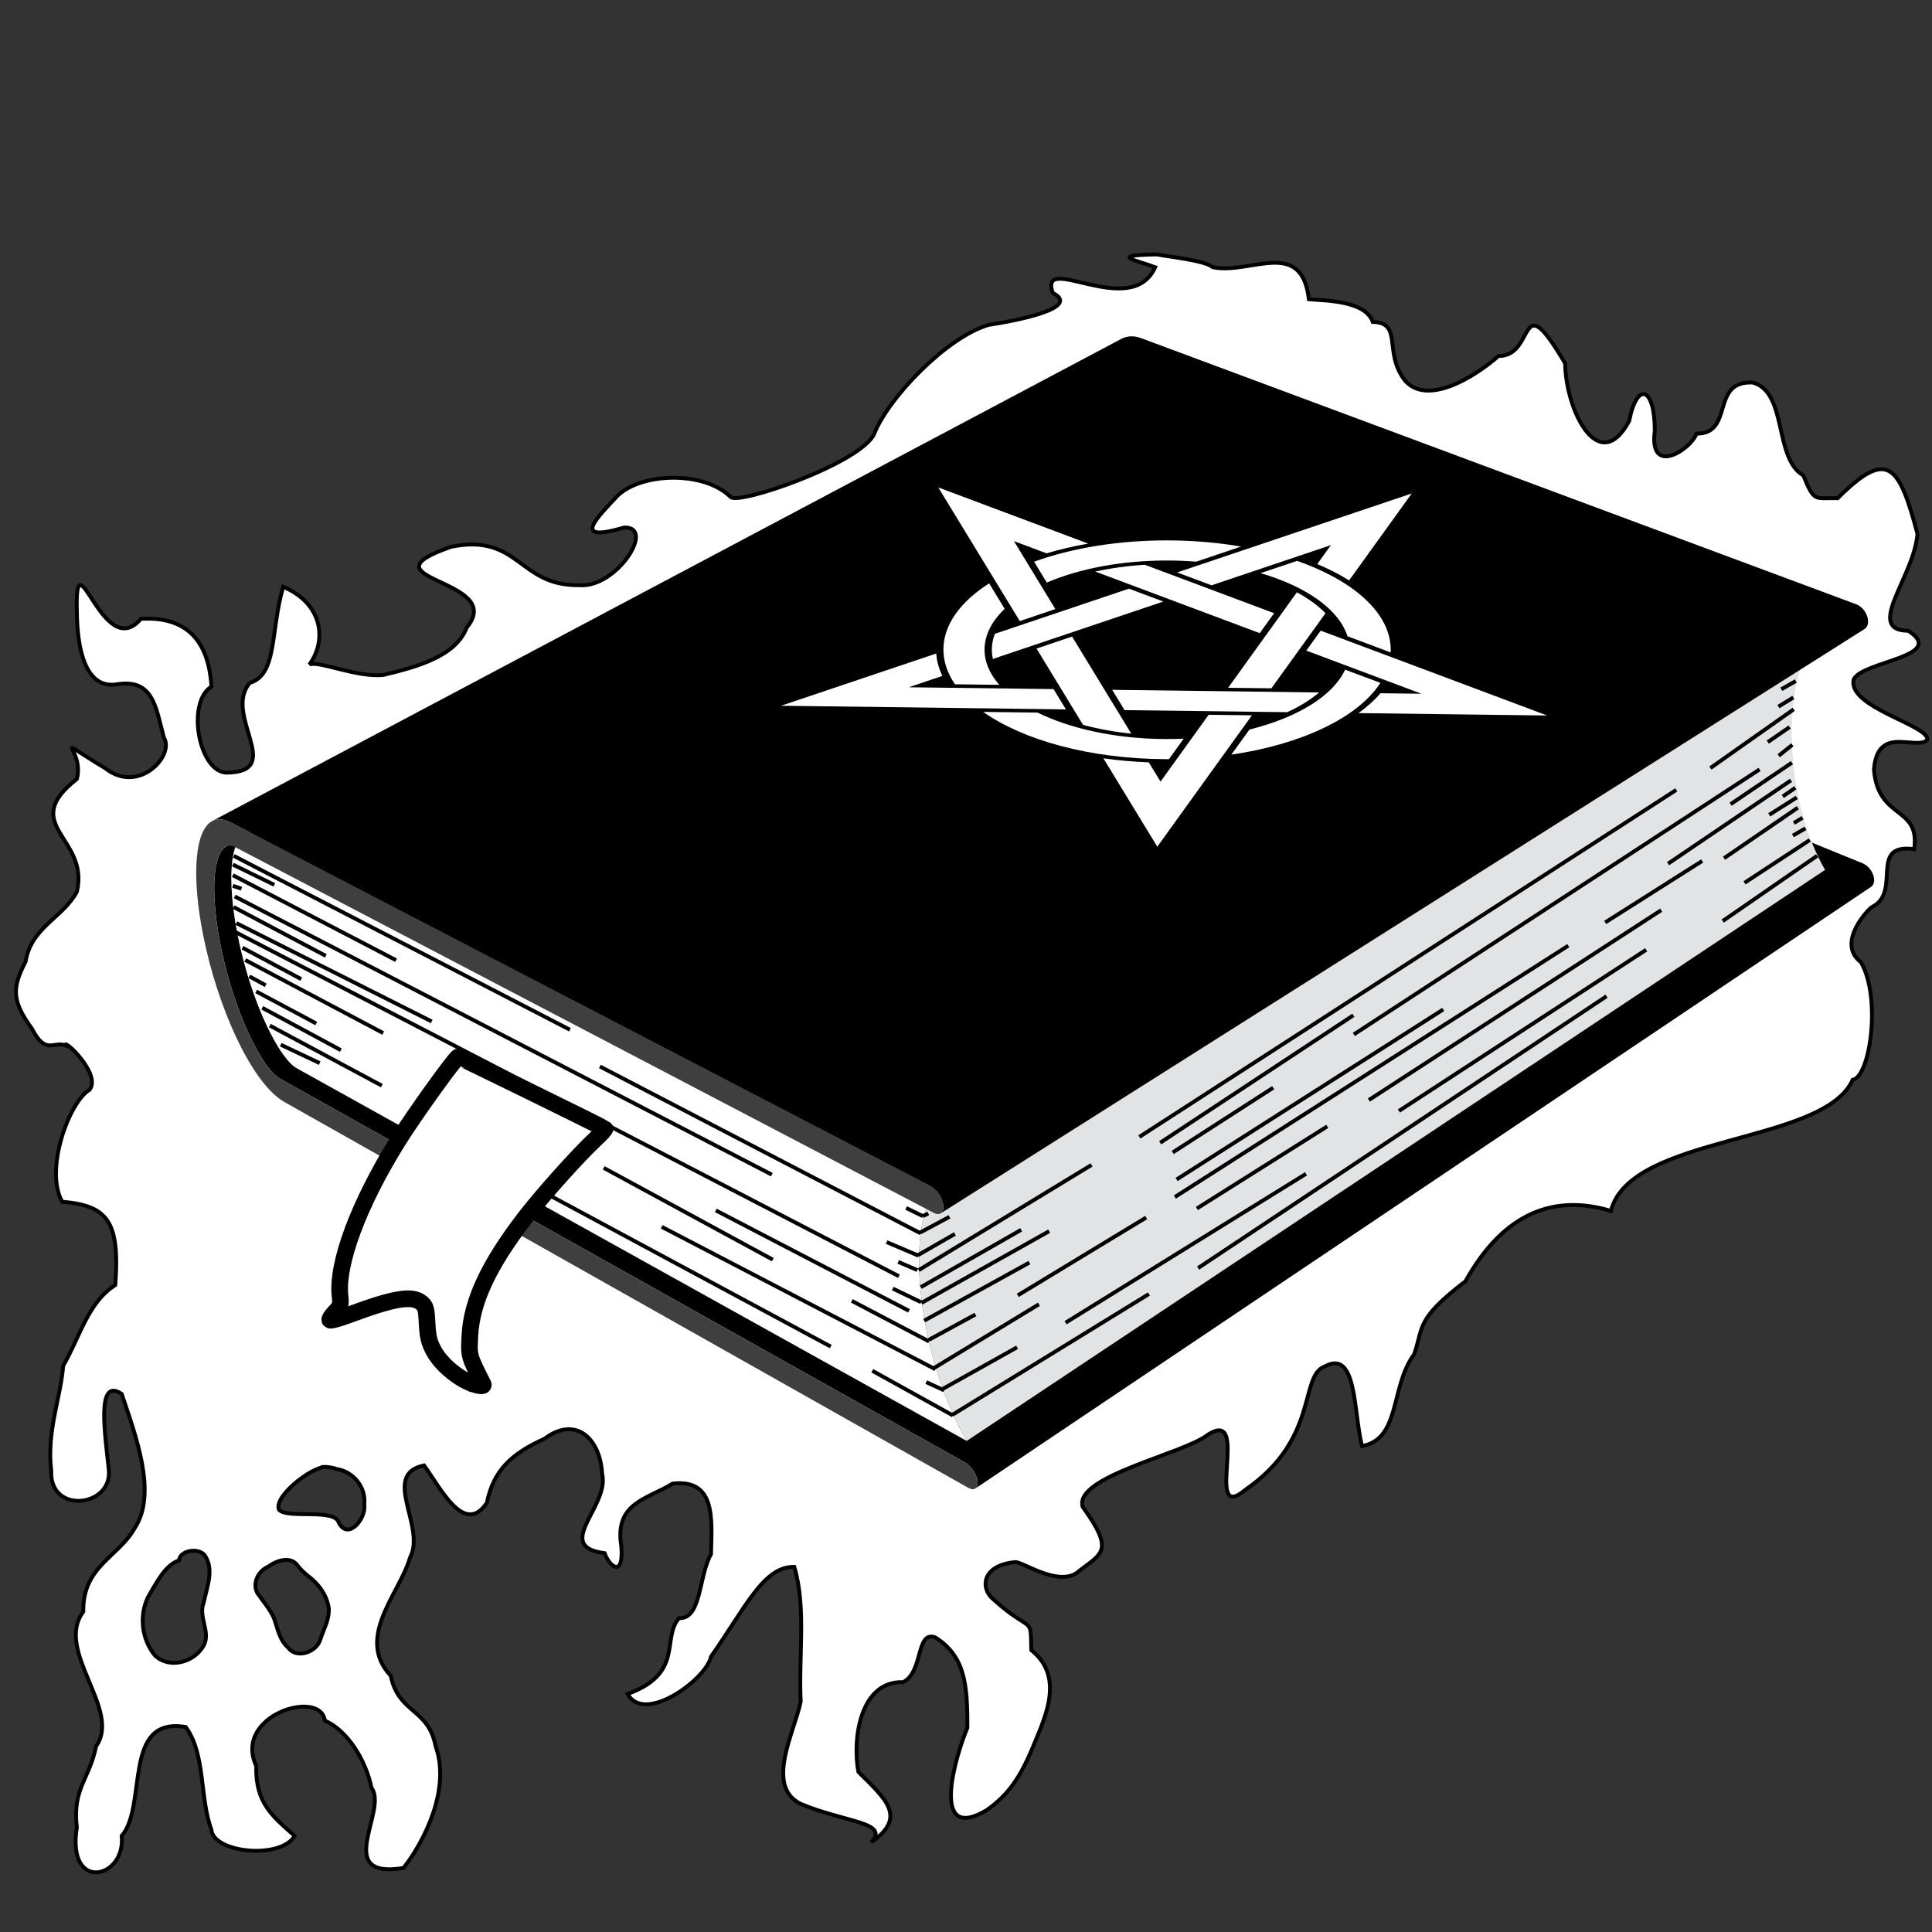 <?xml version="1.0" encoding="UTF-8" standalone="no"?>
<svg
   xmlns:osb="http://www.openswatchbook.org/uri/2009/osb"
   xmlns:dc="http://purl.org/dc/elements/1.1/"
   xmlns:cc="http://creativecommons.org/ns#"
   xmlns:rdf="http://www.w3.org/1999/02/22-rdf-syntax-ns#"
   xmlns:svg="http://www.w3.org/2000/svg"
   xmlns="http://www.w3.org/2000/svg"
   xmlns:xlink="http://www.w3.org/1999/xlink"
   xmlns:sodipodi="http://sodipodi.sourceforge.net/DTD/sodipodi-0.dtd"
   xmlns:inkscape="http://www.inkscape.org/namespaces/inkscape"
   width="500"
   height="500"
   id="svg2"
   version="1.1"
   inkscape:version="0.91 r13725"
   sodipodi:docname="Esher.svg"
   inkscape:export-filename="/home/jorge/Escritorio/Esher.svg.png"
   inkscape:export-xdpi="107.21423"
   inkscape:export-ydpi="107.21423">
  <rect width="100%" height="100%" fill="#333333" stroke="none"/>
  <defs
     id="defs22">
    <linearGradient
       id="linearGradient4381"
       osb:paint="solid">
      <stop
         style="stop-color:#ffffff;stop-opacity:1;"
         offset="0"
         id="stop4383" />
    </linearGradient>
    <linearGradient
       inkscape:collect="always"
       xlink:href="#linearGradient4381"
       id="linearGradient4385"
       x1="3.627"
       y1="275.201"
       x2="499.262"
       y2="275.201"
       gradientUnits="userSpaceOnUse" />
  </defs>
  <sodipodi:namedview
     pagecolor="#000000"
     bordercolor="#666666"
     borderopacity="1"
     objecttolerance="10"
     gridtolerance="10"
     guidetolerance="10"
     inkscape:pageopacity="1"
     inkscape:pageshadow="2"
     inkscape:window-width="1215"
     inkscape:window-height="1000"
     id="namedview20"
     showgrid="false"
     inkscape:zoom="0.5"
     inkscape:cx="352.71614"
     inkscape:cy="58.712985"
     inkscape:window-x="65"
     inkscape:window-y="24"
     inkscape:window-maximized="1"
     inkscape:current-layer="svg2" />
  <path
     style="fill:url(#linearGradient4385);fill-opacity:1;fill-rule:nonzero;stroke:#000000;stroke-width:1px;stroke-linecap:round;stroke-linejoin:miter;stroke-opacity:1"
     d="m 299.402,65.842 c -12.655,0.223 -5.445,1.455 -0.445,3.314 -6.205,13.829 -30.209,-4.142 -26.523,6.631 7.6,3.887 -9.235,7.186 -16.578,8.289 -10.814,3.16 -25.892,18.791 -29.605,28.184 -3.262,7.527 -35.354,18.642 -37.207,16.326 -6.939,-6.821 -23.01,-6.236 -29.158,-0.354 -5.314,5.697 -12.356,12.411 1.658,8.289 8.312,-0.28 -2.062,15.765 -11.604,14.92 -15.805,0.3 -15.5,-13.487 -33.156,-9.947 -24.755,8.624 14.596,8.175 4.002,20.92 -2.878,7.511 -12.96,10.186 -21.539,12.256 -6.964,0.731 -16.857,-3.787 -19.174,-2.695 4.551,-6.227 3.537,-15.733 -6.791,-20.119 -3.372,11.768 -1.469,22.661 -8.627,24.875 -7.103,8.253 9.377,22.992 -5.934,23.229 -7.262,-0.026 -10.603,-18.205 -3.994,-22.27 -0.668,-10.852 -5.551,-18.275 -18.256,-17.537 -9.905,11.653 -17.194,-22.943 -16.578,-1.658 0.098,8.699 1.92,19.769 10.148,18.631 9.658,-1.648 10.255,5.865 12.363,13.729 2.902,4.677 -6.485,14.716 -15.025,8.068 -15.355,-9.292 -5.373,-5.255 -7.486,2.676 -15.263,12.013 3.321,15.054 0.021,29.143 -3.63,6.828 -11.845,9.201 -13.283,18.104 -3.547,6.88 -3.609,10.136 1.658,17.408 3.538,6.898 5.591,3.113 8.643,4.291 -0.655,-1.966 9.37,7.36 6.277,11.457 -5.368,3.158 -11.763,20.863 -7.104,29.004 11.921,1 14.922,5.278 13.734,21.559 -7.105,4.519 -9.08,13.314 -13.494,20.904 -0.551,7.978 -4.34,16.908 -3.084,27.172 -0.501,11.234 15.559,9.486 14.92,0 -0.931,-9.15 -3.418,-24.499 3.316,-19.893 3.519,10.569 9.387,25.744 3.316,34.812 -4.178,7.427 -13.434,9.778 -13.264,21.553 -7.556,10.144 10.075,25.381 3.316,34.812 -1.695,8.577 -6.182,10.903 -4.975,20.984 -2.725,16.977 12.712,13.34 11.605,2.225 6.762,-7.888 0.023,-31.008 16.578,-28.182 5.189,7.076 3.566,18.359 6.631,26.523 0.413,6.051 17.899,7.848 21.551,1.658 -5.681,-5.062 -10.194,-8.463 -9.945,-18.113 -6.059,-13.09 16.657,-20.073 17.764,-11.734 5.84,2.562 10.597,10.17 12.076,17.414 4.396,5.697 -10.244,23.761 8.289,20.723 5.518,-7.034 12.237,-20.64 8.289,-31.498 -1.857,-9.908 -9.577,-8.381 -11.605,-18.236 -9.29,-9.925 2.377,-21.386 4.977,-30.549 4.302,-7.981 -7.673,-21.523 3.637,-23.895 4.2,5.67 10.404,18.446 16.254,9.684 1.747,-8.364 6.25,-12.671 14.92,-16.578 8.122,-6.13 14.452,0.007 14.92,9.057 2.039,8.412 -12.926,18.798 0.648,20.551 1.21,3.429 4.96,6.589 4.326,-1.748 -1.91,-11.321 6.72,-12.192 13.262,-16.254 11.271,-1.275 10.149,9.197 9.947,18.234 -3.258,5.784 -2.435,16.887 -8.289,16.578 -4.574,5.303 1.402,14.297 -13.307,19.629 4.428,7.98 20.456,-3.921 21.596,-9.682 9.003,-12.806 13.578,-23.358 21.551,-23.209 3.145,10.554 1.066,23.213 1.658,34.814 -1.539,7.824 -9.362,21.922 0,26.523 11.487,4.824 23.191,4.717 18.234,9.947 9.297,-6.466 3.983,-11.012 -3.314,-18.236 -1.631,-8.86 0.605,-23.622 11.604,-23.209 5.294,-2.733 3.206,-13.347 8.289,-11.604 7.602,4.831 8.384,11.867 8.314,23.412 -3.046,7.266 -9.873,30.079 4.949,21.348 5.845,-4.093 8.785,-8.785 11.836,-15.93 2.788,-7.08 8.888,-18.248 -0.232,-25.516 -0.214,-9.481 0.315,-3.931 -9.947,-13.262 -3.097,-2.539 -3.181,-8.66 5.803,-9.533 1.876,-0.067 10.665,6.116 15.75,2.902 6.522,-5.227 10.234,-5.297 1.684,-17.209 -2.327,-7.821 25.86,-13.622 32.262,-18.553 11.554,-7.681 -1.229,23.53 9.855,14.143 19.168,-13.186 13.88,-29.552 20.555,-31.91 8.392,-4.613 7.366,11.798 9.625,20.607 10.066,-1.837 7.263,-15.401 13.5,-23.758 2.451,-7.212 0.442,-9.091 13.25,-18.875 10.116,-18.165 23.331,-22.513 37.656,-18.229 5.059,-19.834 55.006,-17.075 62.582,-33.92 4.58,-0.842 7.42,-21.511 2.105,-30.473 -6.649,-5.05 2.395,-14.182 2.941,-14.283 7.772,-3.893 -1.109,-16.584 10.867,-14.939 1.622,-11.33 -9.346,-7.399 -10.414,-20.613 0.921,-11.557 10.594,-4.964 13.73,-7.568 1.309,-3.735 -20.767,-8.439 -18.967,-15.766 2.269,-4.724 24.362,-5.886 14.123,-12.576 -11.502,-0.062 1.584,-14.037 2.369,-25.105 -4.752,-17.734 -7.609,-22.227 -20.631,-9.205 -5.923,-0.169 -6.002,1.277 -8.9,-5.898 -7.722,-4.417 -3.992,-21.586 -13.127,-24.037 -11.045,-0.494 -4.629,13.276 -14.535,13.236 -1.258,3.93 -12.389,11.32 -10.775,-0.74 0,-11.496 -4.627,-12.829 -6.631,-2.549 -7.786,14.49 -16.41,-2.578 -16.578,-14.92 -12.347,-20.862 -7.367,-1.788 -17.227,-1.891 -6.48,5.659 -18.521,12.924 -24.219,6.346 -5.685,-7.266 -0.422,-14.933 -8.328,-15.176 -2.004,-5.586 -12.366,-5.477 -16.539,-5.857 -1.912,-16.106 -15.204,-6.262 -24.867,-8.289 -2.02,-1.773 -11.797,-2.77 -14.475,-3.314 z M 84.147,379.641 c 0.241,-0.006 0.49,0.008 0.746,0.045 0,0 1.467,0.158 2.119,0.482 4.384,0.584 7.82,4.761 7.254,9.213 0.608,3.373 -4.019,9.424 -6.568,4.742 -0.955,-3.886 -13.238,-0.94 -15.502,-3.404 -1.412,-3.517 8.337,-10.986 11.952,-11.078 z m -34.031,21.683 c 1.073,0.009 2.126,0.352 2.791,1.08 2.674,3.727 0.6,8.359 -0.189,12.369 -1.478,3.706 1.875,7.544 0.012,11.074 -2.393,4.356 -8.916,6.215 -12.678,2.537 -3.395,-4.145 -4.092,-10.286 -1.721,-15.109 2.118,-3.533 4.326,-8.229 7.984,-9.428 0.174,-1.623 2.013,-2.538 3.801,-2.523 z m 23.703,2.377 c 1.207,-0.059 2.356,0.312 3.17,1.41 0.74,1.002 1.665,1.844 2.604,2.654 2.789,2.017 4.938,4.93 5.498,8.369 0.163,3.119 -1.195,5.096 -2.135,8.008 -0.933,3.537 -6.265,5.209 -8.332,2.326 -2.432,-2.139 -2.812,-5.28 -3.801,-7.867 -1.11,-2.363 -2.822,-4.277 -4.281,-6.408 -1.278,-2.619 0.359,-5.673 2.906,-6.768 1.17,-0.861 2.819,-1.649 4.371,-1.725 z"
     id="path3465"
     inkscape:connector-curvature="0"
     sodipodi:nodetypes="ccccccccccccccccccccccccccccccccccccccccccccccccccccccccccccccccccccccccccccccccccccccccccccccccccccccccscccccssccccccssccccccccs" />
  <g
     id="g3376"
     transform="matrix(0.634,0,0,0.634,50.142,86.405)">
    <path
       d="m 685.53,220.8 c -0.241,-0.674 -0.583,-1.332 -1.001,-1.937 -0.418,-0.605 -0.912,-1.159 -1.457,-1.624 -0.544,-0.465 -1.14,-0.843 -1.761,-1.096 L 395.961,99.793 c -0.417,-0.173 -0.84,-0.395 -1.271,-0.671 -0.431,-0.276 -0.87,-0.607 -1.32,-1 -0.45,-0.393 -0.912,-0.846 -1.388,-1.367 -0.476,-0.521 -0.965,-1.11 -1.471,-1.772 -0.753,-0.985 -1.521,-2.131 -2.291,-3.42 -0.77,-1.289 -1.543,-2.721 -2.303,-4.277 -0.761,-1.556 -1.509,-3.236 -2.23,-5.022 -0.722,-1.787 -1.417,-3.678 -2.071,-5.657 -0.659,-1.982 -1.281,-4.05 -1.858,-6.186 -0.576,-2.137 -1.107,-4.344 -1.585,-6.602 -0.479,-2.26 -0.903,-4.572 -1.268,-6.919 -0.364,-2.35 -0.667,-4.735 -0.9,-7.138 -0.316,-3.208 -0.493,-6.292 -0.541,-9.219 -0.049,-2.933 0.03,-5.71 0.226,-8.301 0.195,-2.595 0.506,-5.003 0.921,-7.193 0.415,-2.193 0.935,-4.168 1.544,-5.892 0.303,-0.862 0.629,-1.66 0.973,-2.392 0.344,-0.732 0.706,-1.398 1.083,-1.996 0.376,-0.599 0.767,-1.129 1.167,-1.589 0.4,-0.46 0.811,-0.851 1.226,-1.17 0.075,-0.057 0.15,-0.112 0.226,-0.165 0.076,-0.053 0.15,-0.104 0.225,-0.151 0.075,-0.049 0.15,-0.095 0.225,-0.139 0.075,-0.044 0.149,-0.086 0.225,-0.126 -123.46,65.965 -246.9,131.93 -370.35,197.89 -0.064,0.034 -0.127,0.07 -0.191,0.109 -0.064,0.039 -0.127,0.08 -0.19,0.123 -0.063,0.043 -0.126,0.089 -0.189,0.136 -0.062,0.048 -0.125,0.098 -0.188,0.15 -0.344,0.292 -0.675,0.662 -0.988,1.106 -0.313,0.444 -0.609,0.963 -0.884,1.555 -0.274,0.592 -0.528,1.257 -0.757,1.995 -0.229,0.737 -0.433,1.545 -0.608,2.425 -0.355,1.756 -0.597,3.787 -0.716,6.061 -0.12,2.27 -0.118,4.78 0.012,7.5 0.13,2.715 0.389,5.639 0.783,8.742 0.394,3.096 0.924,6.369 1.597,9.789 0.501,2.561 1.064,5.11 1.678,7.628 0.614,2.516 1.279,5.001 1.988,7.437 0.708,2.433 1.458,4.817 2.242,7.134 0.783,2.314 1.601,4.562 2.442,6.725 0.836,2.157 1.7,4.228 2.575,6.189 0.875,1.962 1.761,3.814 2.644,5.539 0.883,1.723 1.763,3.317 2.623,4.761 0.861,1.444 1.703,2.737 2.511,3.859 0.544,0.754 1.063,1.43 1.562,2.031 0.499,0.603 0.977,1.132 1.437,1.596 0.46,0.464 0.904,0.861 1.333,1.201 0.429,0.34 0.843,0.62 1.247,0.85 l 279.72,156.76 c 0.617,0.346 1.223,0.82 1.791,1.381 0.567,0.562 1.097,1.21 1.56,1.904 0.463,0.693 0.859,1.434 1.163,2.179 0.303,0.744 0.513,1.493 0.601,2.205 0.044,0.358 0.056,0.69 0.038,0.993 -0.019,0.304 -0.067,0.579 -0.143,0.824 -0.076,0.245 -0.18,0.46 -0.308,0.644 -0.128,0.183 -0.282,0.334 -0.457,0.452 121.87,-81.857 243.74,-163.72 365.6,-245.58 0.2,-0.135 0.381,-0.299 0.538,-0.49 0.157,-0.191 0.292,-0.41 0.4,-0.654 0.108,-0.244 0.19,-0.513 0.244,-0.806 0.053,-0.292 0.077,-0.608 0.069,-0.945 -0.014,-0.669 -0.155,-1.359 -0.397,-2.032 z"
       id="path3"
       inkscape:connector-curvature="0" />
    <g
       id="g5">
      <g
         id="g7">
        <g
           id="g9">
          <g
             id="g11">
            <path
               d="m 297.16,394.96 c 0.518,4.06 1.193,8.109 2.008,12.109 0.814,3.994 1.768,7.94 2.846,11.803 1.077,3.856 2.278,7.631 3.587,11.284 1.308,3.65 2.725,7.182 4.236,10.558 0.443,0.986 0.894,1.96 1.353,2.921 0.459,0.96 0.927,1.906 1.403,2.839 0.477,0.933 0.961,1.852 1.455,2.755 0.494,0.904 0.996,1.793 1.508,2.667 L 42.066,299.766 c -0.407,-0.229 -0.824,-0.51 -1.256,-0.85 -0.432,-0.34 -0.877,-0.738 -1.34,-1.203 -0.463,-0.465 -0.943,-0.995 -1.444,-1.599 -0.501,-0.604 -1.022,-1.28 -1.568,-2.037 -0.812,-1.124 -1.656,-2.421 -2.52,-3.869 -0.864,-1.448 -1.745,-3.047 -2.63,-4.776 -0.885,-1.729 -1.772,-3.588 -2.648,-5.556 -0.876,-1.969 -1.739,-4.047 -2.576,-6.212 -0.841,-2.169 -1.657,-4.425 -2.439,-6.748 -0.783,-2.325 -1.531,-4.719 -2.236,-7.161 -0.706,-2.444 -1.368,-4.938 -1.979,-7.464 -0.61,-2.528 -1.169,-5.088 -1.665,-7.659 -0.667,-3.434 -1.189,-6.721 -1.575,-9.83 -0.387,-3.115 -0.637,-6.052 -0.758,-8.78 -0.122,-2.733 -0.114,-5.255 0.016,-7.536 0.129,-2.285 0.38,-4.326 0.746,-6.091 0.18,-0.884 0.389,-1.697 0.623,-2.438 0.234,-0.742 0.493,-1.411 0.772,-2.006 0.28,-0.596 0.581,-1.118 0.898,-1.565 0.318,-0.447 0.653,-0.819 1.001,-1.114 0.354,-0.295 0.714,-0.518 1.08,-0.671 0.366,-0.153 0.738,-0.239 1.117,-0.261 0.38,-0.022 0.767,0.02 1.161,0.12 0.395,0.1 0.798,0.259 1.211,0.472 l 278.84,144.79 c -0.671,0.807 -1.291,1.716 -1.859,2.719 -0.567,1.002 -1.084,2.1 -1.553,3.284 -0.468,1.183 -0.887,2.453 -1.26,3.805 -0.372,1.35 -0.697,2.78 -0.978,4.284 -0.383,2.081 -0.677,4.309 -0.878,6.67 -0.201,2.357 -0.309,4.849 -0.321,7.462 -0.012,2.609 0.072,5.341 0.256,8.183 0.184,2.836 0.467,5.785 0.854,8.833 z"
               id="path13"
               inkscape:connector-curvature="0"
               style="fill:#3f973e" />
          </g>
        </g>
      </g>
    </g>
    <g
       id="g15">
      <g
         id="g17">
        <g
           id="g19">
          <g
             id="g21">
            <path
               d="m 297.16,394.96 c 0.518,4.06 1.193,8.109 2.008,12.109 0.814,3.994 1.768,7.94 2.846,11.803 1.077,3.856 2.278,7.631 3.587,11.284 1.308,3.65 2.725,7.182 4.236,10.558 0.443,0.986 0.894,1.96 1.353,2.921 0.459,0.96 0.927,1.906 1.403,2.839 0.477,0.933 0.961,1.852 1.455,2.755 0.494,0.904 0.996,1.793 1.508,2.667 L 42.066,299.766 c -0.407,-0.229 -0.824,-0.51 -1.256,-0.85 -0.432,-0.34 -0.877,-0.738 -1.34,-1.203 -0.463,-0.465 -0.943,-0.995 -1.444,-1.599 -0.501,-0.604 -1.022,-1.28 -1.568,-2.037 -0.812,-1.124 -1.656,-2.421 -2.52,-3.869 -0.864,-1.448 -1.745,-3.047 -2.63,-4.776 -0.885,-1.729 -1.772,-3.588 -2.648,-5.556 -0.876,-1.969 -1.739,-4.047 -2.576,-6.212 -0.841,-2.169 -1.657,-4.425 -2.439,-6.748 -0.783,-2.325 -1.531,-4.719 -2.236,-7.161 -0.706,-2.444 -1.368,-4.938 -1.979,-7.464 -0.61,-2.528 -1.169,-5.088 -1.665,-7.659 -0.667,-3.434 -1.189,-6.721 -1.575,-9.83 -0.387,-3.115 -0.637,-6.052 -0.758,-8.78 -0.122,-2.733 -0.114,-5.255 0.016,-7.536 0.129,-2.285 0.38,-4.326 0.746,-6.091 0.18,-0.884 0.389,-1.697 0.623,-2.438 0.234,-0.742 0.493,-1.411 0.772,-2.006 0.28,-0.596 0.581,-1.118 0.898,-1.565 0.318,-0.447 0.653,-0.819 1.001,-1.114 0.354,-0.295 0.714,-0.518 1.08,-0.671 0.366,-0.153 0.738,-0.239 1.117,-0.261 0.38,-0.022 0.767,0.02 1.161,0.12 0.395,0.1 0.798,0.259 1.211,0.472 l 278.84,144.79 c -0.671,0.807 -1.291,1.716 -1.859,2.719 -0.567,1.002 -1.084,2.1 -1.553,3.284 -0.468,1.183 -0.887,2.453 -1.26,3.805 -0.372,1.35 -0.697,2.78 -0.978,4.284 -0.383,2.081 -0.677,4.309 -0.878,6.67 -0.201,2.357 -0.309,4.849 -0.321,7.462 -0.012,2.609 0.072,5.341 0.256,8.183 0.184,2.836 0.467,5.785 0.854,8.833 z"
               id="path23"
               inkscape:connector-curvature="0"
               style="fill:#ffffff" />
          </g>
          <path
             d="m 378.6,15.184 c -0.352,-0.131 -0.699,-0.229 -1.046,-0.289 -0.347,-0.06 -0.691,-0.084 -1.035,-0.068 -0.345,0.016 -0.688,0.071 -1.032,0.169 -0.343,0.098 -0.688,0.237 -1.032,0.422 -118.07,63.111 -236.13,126.22 -354.2,189.33 0.298,-0.159 0.6,-0.271 0.906,-0.338 0.307,-0.068 0.618,-0.091 0.934,-0.072 0.316,0.019 0.638,0.079 0.965,0.178 0.327,0.1 0.66,0.238 0.999,0.413 l 278.84,144.79 360.36,-226.92 -284.66,-107.61 z"
             id="path25"
             inkscape:connector-curvature="0"
             style="fill:#3f973e" />
          <path
             d="m 664.59,216.43 c -0.431,-0.807 -0.851,-1.628 -1.259,-2.464 -0.409,-0.836 -0.808,-1.687 -1.195,-2.551 -0.388,-0.864 -0.766,-1.743 -1.133,-2.635 -1.252,-3.051 -2.388,-6.262 -3.396,-9.6 -1.008,-3.34 -1.887,-6.808 -2.625,-10.368 -0.738,-3.565 -1.336,-7.225 -1.778,-10.945 -0.444,-3.726 -0.732,-7.514 -0.854,-11.33 -0.088,-2.864 -0.076,-5.645 0.03,-8.33 0.105,-2.689 0.307,-5.284 0.597,-7.773 0.291,-2.493 0.671,-4.879 1.135,-7.148 0.465,-2.273 1.015,-4.427 1.644,-6.453 0.458,-1.464 0.956,-2.862 1.496,-4.189 0.539,-1.329 1.12,-2.585 1.743,-3.764 0.624,-1.18 1.29,-2.282 2,-3.299 0.71,-1.019 1.465,-1.952 2.264,-2.795 l -360.36,226.92 c -0.671,0.807 -1.291,1.716 -1.859,2.719 -0.567,1.002 -1.084,2.1 -1.553,3.284 -0.468,1.183 -0.887,2.453 -1.26,3.805 -0.372,1.35 -0.697,2.78 -0.978,4.284 -0.383,2.081 -0.677,4.309 -0.878,6.67 -0.201,2.357 -0.309,4.849 -0.321,7.462 -0.012,2.609 0.072,5.341 0.256,8.183 0.184,2.838 0.467,5.786 0.854,8.834 0.518,4.06 1.193,8.109 2.008,12.109 0.814,3.994 1.768,7.94 2.846,11.803 1.077,3.856 2.278,7.631 3.587,11.284 1.308,3.65 2.725,7.182 4.236,10.558 0.443,0.986 0.894,1.96 1.353,2.921 0.459,0.96 0.927,1.906 1.403,2.839 0.477,0.933 0.961,1.852 1.455,2.755 0.494,0.904 0.996,1.793 1.508,2.667 l 350.36,-233.08 c -0.452,-0.776 -0.893,-1.568 -1.324,-2.374 z"
             id="path27"
             inkscape:connector-curvature="0"
             style="fill:#e2e3e4" />
        </g>
      </g>
    </g>
    <path
       d="m 683.05,115.13 c -0.248,-0.699 -0.6,-1.377 -1.028,-1.996 -0.43,-0.619 -0.937,-1.179 -1.495,-1.644 -0.558,-0.465 -1.17,-0.834 -1.808,-1.071 L 386.699,1.739 c -0.766,-0.285 -1.512,-0.483 -2.235,-0.602 -0.724,-0.118 -1.425,-0.157 -2.102,-0.122 -0.677,0.035 -1.329,0.144 -1.955,0.319 -0.625,0.175 -1.225,0.417 -1.795,0.72 -123.69,65.605 -247.39,131.21 -371.08,196.81 0.488,-0.259 1.011,-0.451 1.565,-0.57 0.554,-0.119 1.142,-0.163 1.761,-0.127 0.619,0.035 1.27,0.151 1.95,0.354 0.681,0.203 1.391,0.494 2.13,0.877 l 285.76,148.46 c 0.632,0.329 1.254,0.795 1.837,1.357 0.583,0.562 1.127,1.221 1.604,1.933 0.477,0.712 0.886,1.477 1.199,2.254 0.313,0.776 0.531,1.563 0.625,2.319 0.05,0.405 0.062,0.78 0.04,1.123 -0.023,0.343 -0.08,0.653 -0.169,0.93 -0.089,0.277 -0.209,0.518 -0.358,0.723 -0.148,0.204 -0.326,0.371 -0.528,0.499 125.69,-79.508 251.38,-159.01 377.07,-238.51 0.229,-0.145 0.437,-0.325 0.618,-0.536 0.181,-0.211 0.336,-0.455 0.461,-0.728 0.125,-0.273 0.221,-0.574 0.282,-0.902 0.062,-0.328 0.091,-0.682 0.082,-1.06 -0.016,-0.706 -0.162,-1.427 -0.41,-2.127 z"
       id="path29"
       inkscape:connector-curvature="0" />
    <g
       id="g31">
      <path
         d="m 14.937,199.4 285.76,148.46 c 0.632,0.329 1.254,0.795 1.837,1.357 0.583,0.562 1.127,1.221 1.604,1.933 0.477,0.712 0.886,1.477 1.199,2.254 0.313,0.776 0.531,1.563 0.625,2.319 0.094,0.757 0.055,1.409 -0.096,1.942 -0.151,0.533 -0.413,0.946 -0.766,1.224 -0.353,0.277 -0.796,0.419 -1.309,0.408 -0.513,-0.01 -1.095,-0.172 -1.726,-0.503 L 16.915,209.514 c -0.409,-0.213 -0.81,-0.372 -1.201,-0.473 -0.391,-0.101 -0.775,-0.144 -1.151,-0.123 -0.375,0.021 -0.744,0.105 -1.105,0.257 -0.362,0.152 -0.717,0.372 -1.067,0.665 -0.344,0.292 -0.675,0.662 -0.988,1.106 -0.313,0.444 -0.609,0.963 -0.884,1.555 -0.274,0.592 -0.528,1.257 -0.757,1.995 -0.229,0.737 -0.433,1.545 -0.608,2.425 -0.355,1.756 -0.597,3.787 -0.716,6.061 -0.12,2.27 -0.118,4.78 0.012,7.5 0.13,2.715 0.389,5.639 0.783,8.742 0.394,3.096 0.924,6.369 1.597,9.789 0.501,2.561 1.064,5.11 1.678,7.628 0.614,2.516 1.279,5.001 1.988,7.437 0.708,2.433 1.458,4.817 2.242,7.134 0.783,2.314 1.601,4.562 2.442,6.725 0.836,2.157 1.7,4.228 2.575,6.189 0.875,1.962 1.761,3.814 2.644,5.539 0.883,1.723 1.763,3.317 2.623,4.761 0.861,1.444 1.703,2.737 2.511,3.859 0.544,0.754 1.063,1.43 1.562,2.031 0.499,0.603 0.977,1.132 1.437,1.596 0.46,0.464 0.904,0.861 1.333,1.201 0.429,0.34 0.843,0.62 1.247,0.85 l 279.72,156.76 c 0.617,0.346 1.223,0.82 1.791,1.381 0.567,0.562 1.097,1.21 1.56,1.904 0.463,0.693 0.859,1.434 1.163,2.179 0.303,0.744 0.513,1.493 0.601,2.205 0.088,0.712 0.047,1.319 -0.103,1.808 -0.15,0.489 -0.408,0.859 -0.754,1.097 -0.346,0.238 -0.781,0.342 -1.282,0.301 -0.501,-0.041 -1.07,-0.229 -1.686,-0.576 L 36.962,313.532 c -0.897,-0.506 -1.8,-1.127 -2.701,-1.845 -0.9,-0.719 -1.799,-1.535 -2.689,-2.432 -0.889,-0.897 -1.769,-1.875 -2.633,-2.918 -0.863,-1.042 -1.71,-2.149 -2.533,-3.305 -0.831,-1.161 -1.645,-2.375 -2.443,-3.637 -0.798,-1.262 -1.581,-2.572 -2.348,-3.927 -0.768,-1.354 -1.52,-2.753 -2.257,-4.191 -0.737,-1.439 -1.46,-2.919 -2.168,-4.434 -1.412,-3.031 -2.77,-6.215 -4.058,-9.517 -1.289,-3.306 -2.509,-6.73 -3.645,-10.242 -1.137,-3.516 -2.189,-7.119 -3.143,-10.776 -0.955,-3.663 -1.812,-7.382 -2.553,-11.12 -0.554,-2.807 -1.023,-5.527 -1.41,-8.152 -0.387,-2.629 -0.691,-5.163 -0.914,-7.589 -0.223,-2.43 -0.364,-4.753 -0.426,-6.958 -0.062,-2.208 -0.043,-4.299 0.054,-6.259 0.103,-1.959 0.28,-3.794 0.538,-5.488 0.258,-1.696 0.597,-3.251 1.021,-4.648 0.425,-1.399 0.935,-2.639 1.537,-3.704 0.603,-1.066 1.297,-1.957 2.088,-2.655 0.523,-0.463 1.098,-0.833 1.724,-1.1 0.626,-0.267 1.303,-0.428 2.028,-0.474 0.726,-0.045 1.499,0.026 2.318,0.227 0.819,0.203 1.684,0.533 2.593,1.005 z"
         id="path33"
         inkscape:connector-curvature="0"
         style="fill:#3f3f3f" />
    </g>
    <g
       style="fill:#ffffff"
       id="g6"
       transform="matrix(0.728,0.004,-0.007,0.356,-383.511,7.586)">
      <path
         style="fill:#ffffff"
         id="path8-6"
         d="m 1075.727,203.413 c -28.361,0 -54.523,9.408 -75.531,25.281 l 7.344,23.812 c 18.102,-16.185 41.994,-26.031 68.188,-26.031 5.213,0 10.34,0.404 15.344,1.156 l 24.969,-17.594 c -12.652,-4.293 -26.209,-6.625 -40.312,-6.625 z"
         inkscape:connector-curvature="0" />
      <path
         style="fill:#ffffff"
         id="path10-0"
         d="m 1147.633,226.07 -20.344,14.312 c 25.805,15.079 44.39,41.153 49.406,71.781 l 24.406,18.312 c 0.01,-0.553 0.031,-1.101 0.031,-1.656 0,-42.505 -21.154,-80.07 -53.5,-102.75 z"
         inkscape:connector-curvature="0" />
      <path
         style="fill:#ffffff"
         id="path12-3"
         d="m 975.227,253.788 c -15.647,20.923 -24.906,46.894 -24.906,75.031 0,14.325 2.421,28.082 6.844,40.906 l 24.875,0.375 c -5.571,-12.629 -8.656,-26.595 -8.656,-41.281 0,-16.496 3.911,-32.075 10.844,-45.875 l -9,-29.156 z"
         inkscape:connector-curvature="0" />
      <path
         style="fill:#ffffff"
         id="path14-8"
         d="m 1175.758,350.507 c -6.508,30.174 -26.304,55.41 -52.969,69.25 l -9.875,28.875 c 39.537,-12.268 70.701,-43.567 82.781,-83.188 l -19.938,-14.938 z"
         inkscape:connector-curvature="0" />
      <path
         style="fill:#ffffff"
         id="path16-0"
         d="m 973.32,401.226 c 22.716,32.074 60.119,53.031 102.406,53.031 0.749,0 1.504,-0.018 2.25,-0.031 l 8.031,-23.562 c -3.381,0.337 -6.812,0.531 -10.281,0.531 -28.023,0 -53.424,-11.278 -71.906,-29.531 l -30.5,-0.438 z"
         inkscape:connector-curvature="0" />
      <path
         style="fill:#ffffff"
         id="path18-5"
         d="m 1053.664,259.007 -74.656,52.594 c -0.996,5.595 -1.531,11.34 -1.531,17.219 0,3.923 0.241,7.788 0.688,11.594 l 94.906,-66.844 -19.406,-14.562 z"
         inkscape:connector-curvature="0" />
      <path
         style="fill:#ffffff"
         id="path20-7"
         d="m 1211.164,148.101 c -43.564,30.65 -87.107,61.329 -130.656,92 l 19.438,14.531 66.469,-46.812 -7.438,21.812 c 6.613,5.559 12.645,11.772 18.031,18.531 11.369,-33.36 22.759,-66.712 34.156,-100.062 z"
         inkscape:connector-curvature="0" />
      <path
         style="fill:#ffffff"
         id="path22-1"
         d="m 1147.852,262.163 -37.469,109.844 24.25,0.344 29.5,-86.438 c -4.247,-8.723 -9.76,-16.706 -16.281,-23.75 z"
         inkscape:connector-curvature="0" />
      <path
         style="fill:#ffffff"
         id="path24"
         d="m 946.352,334.57 c -31.13,21.917 -55.531,39.095 -86.469,60.875 53.455,0.815 111.492,1.661 159.781,2.375 l -7.156,-23.188 c -27.073,-0.391 -54.146,-0.784 -81.219,-1.188 6.251,-4.405 12.5,-8.812 18.75,-13.219 -2.054,-8.262 -3.305,-16.853 -3.688,-25.656 z"
         inkscape:connector-curvature="0" />
      <path
         style="fill:#ffffff"
         id="path26"
         d="m 1045.383,375.101 7.156,23.188 91.25,1.344 c 6.943,-6.673 12.908,-14.355 17.656,-22.812 z"
         inkscape:connector-curvature="0" />
      <path
         style="fill:#ffffff"
         id="path28"
         d="m 1161.633,305.945 -7.844,22.969 65.062,48.75 -23,-0.344 c -3.272,8.074 -7.366,15.737 -12.125,22.906 l 66.562,1 39.25,0.562 c -42.631,-31.954 -85.27,-63.897 -127.906,-95.844 z"
         inkscape:connector-curvature="0" />
      <path
         style="fill:#ffffff"
         id="path30"
         d="m 1062.289,231.507 c -9.752,1.334 -19.066,4.117 -27.688,8.094 l 92.875,69.594 7.844,-22.969 -73.031,-54.719 z"
         inkscape:connector-curvature="0" />
      <path
         style="fill:#ffffff"
         id="path32"
         d="m 1099.758,403.101 -26.25,76.938 -6.812,-22.031 c -8.754,-0.605 -17.28,-2.053 -25.469,-4.312 10.38,33.672 20.78,67.337 31.188,101 l 12.656,-37.156 38.938,-114.094 -24.25,-0.344 z"
         inkscape:connector-curvature="0" />
      <path
         style="fill:#ffffff"
         id="path34"
         d="m 1022.32,314.288 -19.812,13.969 26.938,87.219 c 8.393,4.489 17.499,7.819 27.125,9.719 l -34.25,-110.906 z"
         inkscape:connector-curvature="0" />
      <path
         style="fill:#ffffff"
         id="path36"
         d="m 945.664,144.163 c 15.723,50.895 31.439,101.791 47.156,152.688 l 19.812,-13.969 -23.969,-77.688 18.406,13.812 0.031,0 c 7.271,-4.548 15.042,-8.387 23.188,-11.438 l -84.625,-63.406 z"
         inkscape:connector-curvature="0" />
    </g>
    <path
       inkscape:connector-curvature="0"
       id="path4204"
       d="m 112.098,427.873 c -5.587,-2.558 -11.443,-7.809 -14.043,-12.591 -1.991,-3.662 -2.505,-5.744 -2.799,-11.356 -0.322,-6.127 -0.586,-7.048 -2.44,-8.506 -3.845,-3.025 -11.208,-1.768 -29.43,5.023 -3.997,1.49 -7.515,2.46 -7.818,2.157 -0.303,-0.303 0.606,-1.758 2.021,-3.233 2.308,-2.406 2.527,-3.069 2.134,-6.455 -1.539,-13.221 7.501,-37.534 23.569,-63.394 6.334,-10.194 23.688,-34.372 24.671,-34.372 0.516,0 59.378,28.858 59.875,29.355 0.175,0.175 -1.63,2.127 -4.01,4.339 -6.932,6.441 -21.7,22.943 -28.699,32.068 -14.736,19.212 -21.681,34.07 -22.411,47.941 -0.447,8.482 -0.54,8.138 5.42,19.957 0.563,1.115 -2.652,0.619 -6.041,-0.933 z"
       style="opacity:1;fill:#ffffff;fill-opacity:1;stroke:#000000;stroke-width:6.797;stroke-miterlimit:4;stroke-dasharray:none;stroke-opacity:1" />
  </g>
  <path
     style="fill:#000000;stroke:none;stroke-width:1px;stroke-linecap:butt;stroke-linejoin:miter;stroke-opacity:1;fill-opacity:0"
     d="m 82.717,394.249 c -0.321,-0.836 -2.169,-2.455 -4.107,-3.599 -5.174,-3.053 -4.49,-8.882 1.041,-8.882 3.926,0 7.435,3.715 7.435,7.873 0,4.968 -3.012,8.145 -4.369,4.608 z"
     id="path4319"
     inkscape:connector-curvature="0" />
  <path
     style="fill:#000000;fill-opacity:0"
     d="m 74.859,425.019 c -0.845,-0.963 -1.86,-2.875 -2.255,-4.25 -0.395,-1.375 -1.838,-4.157 -3.207,-6.182 -2.879,-4.26 -2.488,-6.961 1.255,-8.666 3.579,-1.631 4.248,-1.49 7.59,1.598 4.285,3.959 6.129,7.919 5.428,11.656 -1.259,6.709 -5.551,9.556 -8.81,5.844 z"
     id="path4321"
     inkscape:connector-curvature="0" />
  <path
     style="fill:#000000;fill-opacity:0"
     d="m 75.241,426.216 c -1.357,-1.251 -2.16,-2.733 -3.172,-5.86 -0.781,-2.411 -1.028,-2.844 -4.573,-7.997 -1.055,-1.534 -0.835,-3.665 0.539,-5.231 0.548,-0.624 4.24,-2.578 5.206,-2.755 1.699,-0.311 1.91,-0.159 7.928,5.709 1.446,1.41 2.749,3.678 3.156,5.494 0.345,1.539 0.095,2.797 -1.314,6.609 -1.452,3.93 -2.634,5.022 -5.432,5.022 -1.125,0 -1.382,-0.109 -2.338,-0.99 z"
     id="path4323"
     inkscape:connector-curvature="0" />
  <path
     style="fill:#000000;fill-opacity:0"
     d="m 83.361,395.802 c -0.317,-0.222 -0.777,-0.87 -1.021,-1.439 -0.743,-1.733 -1.615,-2.521 -4.152,-3.756 -3.297,-1.604 -3.611,-1.954 -3.611,-4.022 0,-2.437 0.871,-4.153 2.55,-5.027 0.929,-0.483 2.011,-0.441 4.205,0.165 3.086,0.852 4.852,2.263 6.001,4.795 0.712,1.569 0.693,5.312 -0.034,6.762 -0.642,1.279 -1.374,2.109 -2.272,2.576 -0.852,0.443 -0.962,0.44 -1.666,-0.053 z"
     id="path4325"
     inkscape:connector-curvature="0" />
  <path
     style="fill:#000000;fill-opacity:0"
     d="m 76.677,427.262 c -0.598,-0.17 -0.933,-0.41 -1.771,-1.271 -1.386,-1.425 -1.849,-2.3 -2.824,-5.341 -0.908,-2.831 -1.351,-3.654 -3.637,-6.757 -1.518,-2.061 -1.56,-2.131 -1.715,-2.874 -0.155,-0.741 -0.117,-1.258 0.153,-2.096 0.33,-1.024 1.274,-2.167 2.24,-2.712 0.243,-0.137 0.645,-0.38 0.894,-0.54 1.443,-0.927 2.806,-1.398 4.057,-1.405 0.727,-0.004 0.85,0.022 1.386,0.286 0.506,0.249 0.694,0.417 1.347,1.204 0.726,0.875 1.799,1.916 2.746,2.663 2.586,2.043 4.158,4.32 4.82,6.98 0.168,0.676 0.19,0.941 0.146,1.768 -0.063,1.183 -0.307,2.123 -1.042,4.012 -0.295,0.759 -0.712,1.875 -0.927,2.48 -0.398,1.122 -0.6,1.501 -1.116,2.09 -0.393,0.449 -1.446,1.124 -2.122,1.361 -0.688,0.241 -2.045,0.318 -2.636,0.151 z"
     id="path4331"
     inkscape:connector-curvature="0" />
  <path
     style="fill:#000000;fill-opacity:0"
     d="m 76.677,427.262 c -0.598,-0.17 -0.933,-0.41 -1.771,-1.271 -1.386,-1.425 -1.849,-2.3 -2.824,-5.341 -0.908,-2.831 -1.351,-3.654 -3.637,-6.757 -1.518,-2.061 -1.56,-2.131 -1.715,-2.874 -0.155,-0.741 -0.117,-1.258 0.153,-2.096 0.33,-1.024 1.274,-2.167 2.24,-2.712 0.243,-0.137 0.645,-0.38 0.894,-0.54 1.443,-0.927 2.806,-1.398 4.057,-1.405 0.727,-0.004 0.85,0.022 1.386,0.286 0.506,0.249 0.694,0.417 1.347,1.204 0.726,0.875 1.799,1.916 2.746,2.663 2.586,2.043 4.158,4.32 4.82,6.98 0.168,0.676 0.19,0.941 0.146,1.768 -0.063,1.183 -0.307,2.123 -1.042,4.012 -0.295,0.759 -0.712,1.875 -0.927,2.48 -0.398,1.122 -0.6,1.501 -1.116,2.09 -0.393,0.449 -1.446,1.124 -2.122,1.361 -0.688,0.241 -2.045,0.318 -2.636,0.151 z"
     id="path4333"
     inkscape:connector-curvature="0" />
  <path
     style="fill:#000000;fill-opacity:0"
     d="m 76.677,427.262 c -0.598,-0.17 -0.933,-0.41 -1.771,-1.271 -1.386,-1.425 -1.849,-2.3 -2.824,-5.341 -0.908,-2.831 -1.351,-3.654 -3.637,-6.757 -1.518,-2.061 -1.56,-2.131 -1.715,-2.874 -0.155,-0.741 -0.117,-1.258 0.153,-2.096 0.33,-1.024 1.274,-2.167 2.24,-2.712 0.243,-0.137 0.645,-0.38 0.894,-0.54 1.443,-0.927 2.806,-1.398 4.057,-1.405 0.727,-0.004 0.85,0.022 1.386,0.286 0.506,0.249 0.694,0.417 1.347,1.204 0.726,0.875 1.799,1.916 2.746,2.663 2.586,2.043 4.158,4.32 4.82,6.98 0.168,0.676 0.19,0.941 0.146,1.768 -0.063,1.183 -0.307,2.123 -1.042,4.012 -0.295,0.759 -0.712,1.875 -0.927,2.48 -0.398,1.122 -0.6,1.501 -1.116,2.09 -0.393,0.449 -1.446,1.124 -2.122,1.361 -0.688,0.241 -2.045,0.318 -2.636,0.151 z"
     id="path4335"
     inkscape:connector-curvature="0" />
  <path
     style="fill:#000000;fill-opacity:0"
     d="m 76.677,427.262 c -0.598,-0.17 -0.933,-0.41 -1.771,-1.271 -1.386,-1.425 -1.849,-2.3 -2.824,-5.341 -0.908,-2.831 -1.351,-3.654 -3.637,-6.757 -1.518,-2.061 -1.56,-2.131 -1.715,-2.874 -0.155,-0.741 -0.117,-1.258 0.153,-2.096 0.33,-1.024 1.274,-2.167 2.24,-2.712 0.243,-0.137 0.645,-0.38 0.894,-0.54 1.443,-0.927 2.806,-1.398 4.057,-1.405 0.727,-0.004 0.85,0.022 1.386,0.286 0.506,0.249 0.694,0.417 1.347,1.204 0.726,0.875 1.799,1.916 2.746,2.663 2.586,2.043 4.158,4.32 4.82,6.98 0.168,0.676 0.19,0.941 0.146,1.768 -0.063,1.183 -0.307,2.123 -1.042,4.012 -0.295,0.759 -0.712,1.875 -0.927,2.48 -0.398,1.122 -0.6,1.501 -1.116,2.09 -0.393,0.449 -1.446,1.124 -2.122,1.361 -0.688,0.241 -2.045,0.318 -2.636,0.151 z"
     id="path4337"
     inkscape:connector-curvature="0" />
  <path
     style="fill:#000000;fill-opacity:0"
     d="m 74.705,424.604 c -1.14,-1.449 -2.073,-3.161 -2.073,-3.804 0,-0.643 -1.337,-3.278 -2.972,-5.856 -3.808,-6.004 -3.431,-6.952 4.141,-10.417 0.368,-0.168 2.731,1.669 5.25,4.083 3.812,3.652 4.581,5.005 4.581,8.059 0,4.237 -2.198,9.048 -4.545,9.949 -2.227,0.855 -2.069,0.927 -4.383,-2.014 z"
     id="path4341"
     inkscape:connector-curvature="0" />
  <path
     style="fill:#000000;fill-opacity:0;fill-rule:nonzero"
     d="m 76.495,427.187 c -0.522,-0.165 -0.657,-0.264 -1.47,-1.078 -1.502,-1.504 -1.957,-2.365 -3.068,-5.803 -0.862,-2.668 -1.188,-3.249 -3.919,-6.982 -1.21,-1.655 -1.378,-2.032 -1.373,-3.091 0.007,-1.556 1.016,-3.201 2.48,-4.042 0.226,-0.13 0.759,-0.444 1.183,-0.697 1.01,-0.603 1.883,-0.96 2.8,-1.145 0.963,-0.195 1.637,-0.129 2.371,0.23 0.467,0.229 0.679,0.422 1.385,1.26 0.808,0.959 1.615,1.718 3.289,3.095 2.081,1.711 3.56,3.98 4.192,6.429 0.162,0.629 0.185,0.904 0.146,1.762 -0.059,1.295 -0.257,2.055 -1.12,4.287 -0.376,0.972 -0.791,2.094 -0.923,2.492 -0.446,1.346 -1.243,2.278 -2.476,2.895 -1.203,0.602 -2.4,0.734 -3.497,0.388 z"
     id="path4343"
     inkscape:connector-curvature="0" />
  <path
     style="fill:#000000;fill-opacity:0;fill-rule:nonzero"
     d="m 76.495,427.187 c -0.522,-0.165 -0.657,-0.264 -1.47,-1.078 -1.502,-1.504 -1.957,-2.365 -3.068,-5.803 -0.862,-2.668 -1.188,-3.249 -3.919,-6.982 -1.21,-1.655 -1.378,-2.032 -1.373,-3.091 0.007,-1.556 1.016,-3.201 2.48,-4.042 0.226,-0.13 0.759,-0.444 1.183,-0.697 1.01,-0.603 1.883,-0.96 2.8,-1.145 0.963,-0.195 1.637,-0.129 2.371,0.23 0.467,0.229 0.679,0.422 1.385,1.26 0.808,0.959 1.615,1.718 3.289,3.095 2.081,1.711 3.56,3.98 4.192,6.429 0.162,0.629 0.185,0.904 0.146,1.762 -0.059,1.295 -0.257,2.055 -1.12,4.287 -0.376,0.972 -0.791,2.094 -0.923,2.492 -0.446,1.346 -1.243,2.278 -2.476,2.895 -1.203,0.602 -2.4,0.734 -3.497,0.388 z"
     id="path4345"
     inkscape:connector-curvature="0" />
  <path
     style="fill:#000000;fill-opacity:0;fill-rule:nonzero"
     d="m 76.495,427.187 c -0.522,-0.165 -0.657,-0.264 -1.47,-1.078 -1.502,-1.504 -1.957,-2.365 -3.068,-5.803 -0.862,-2.668 -1.188,-3.249 -3.919,-6.982 -1.21,-1.655 -1.378,-2.032 -1.373,-3.091 0.007,-1.556 1.016,-3.201 2.48,-4.042 0.226,-0.13 0.759,-0.444 1.183,-0.697 1.01,-0.603 1.883,-0.96 2.8,-1.145 0.963,-0.195 1.637,-0.129 2.371,0.23 0.467,0.229 0.679,0.422 1.385,1.26 0.808,0.959 1.615,1.718 3.289,3.095 2.081,1.711 3.56,3.98 4.192,6.429 0.162,0.629 0.185,0.904 0.146,1.762 -0.059,1.295 -0.257,2.055 -1.12,4.287 -0.376,0.972 -0.791,2.094 -0.923,2.492 -0.446,1.346 -1.243,2.278 -2.476,2.895 -1.203,0.602 -2.4,0.734 -3.497,0.388 z"
     id="path4347"
     inkscape:connector-curvature="0" />
  <path
     style="fill:#000000;fill-opacity:0;fill-rule:nonzero;opacity:1"
     d="m 76.495,427.187 c -0.522,-0.165 -0.657,-0.264 -1.47,-1.078 -1.502,-1.504 -1.957,-2.365 -3.068,-5.803 -0.862,-2.668 -1.188,-3.249 -3.919,-6.982 -1.21,-1.655 -1.378,-2.032 -1.373,-3.091 0.007,-1.556 1.016,-3.201 2.48,-4.042 0.226,-0.13 0.759,-0.444 1.183,-0.697 1.01,-0.603 1.883,-0.96 2.8,-1.145 0.963,-0.195 1.637,-0.129 2.371,0.23 0.467,0.229 0.679,0.422 1.385,1.26 0.808,0.959 1.615,1.718 3.289,3.095 2.081,1.711 3.56,3.98 4.192,6.429 0.162,0.629 0.185,0.904 0.146,1.762 -0.059,1.295 -0.257,2.055 -1.12,4.287 -0.376,0.972 -0.791,2.094 -0.923,2.492 -0.446,1.346 -1.243,2.278 -2.476,2.895 -1.203,0.602 -2.4,0.734 -3.497,0.388 z"
     id="path4349"
     inkscape:connector-curvature="0" />
  <path
     style="fill:none;fill-rule:evenodd;stroke:#000000;stroke-width:1px;stroke-linecap:butt;stroke-linejoin:miter;stroke-opacity:1"
     d="m 60.5,221.5 87,45"
     id="path4408"
     inkscape:connector-curvature="0" />
  <path
     style="fill:none;fill-rule:evenodd;stroke:#000000;stroke-width:1px;stroke-linecap:butt;stroke-linejoin:miter;stroke-opacity:1"
     d="M 60.25,223.75 71,229"
     id="path4410"
     inkscape:connector-curvature="0" />
  <path
     style="fill:none;fill-rule:evenodd;stroke:#000000;stroke-width:1px;stroke-linecap:butt;stroke-linejoin:miter;stroke-opacity:1"
     d="m 60.25,226.5 42.25,22"
     id="path4412"
     inkscape:connector-curvature="0" />
  <path
     style="fill:none;fill-rule:evenodd;stroke:#000000;stroke-width:1px;stroke-linecap:butt;stroke-linejoin:miter;stroke-opacity:1"
     d="M 60.25,229.25 62.5,230 m -1.75,2 139,72"
     id="path4414"
     inkscape:connector-curvature="0" />
  <path
     style="fill:none;fill-rule:evenodd;stroke:#000000;stroke-width:1px;stroke-linecap:butt;stroke-linejoin:miter;stroke-opacity:1"
     d="M 60.458,234.747 84.322,247.386"
     id="path4416"
     inkscape:connector-curvature="0" />
  <path
     style="fill:none;fill-rule:evenodd;stroke:#000000;stroke-width:1px;stroke-linecap:butt;stroke-linejoin:miter;stroke-opacity:1"
     d="M 60.546,241.022 232.638,330.294"
     id="path4418"
     inkscape:connector-curvature="0"
     sodipodi:nodetypes="cc" />
  <path
     style="fill:none;fill-rule:evenodd;stroke:#000000;stroke-width:1px;stroke-linecap:butt;stroke-linejoin:miter;stroke-opacity:1"
     d="m 62.756,245.265 15.203,8.132"
     id="path4420"
     inkscape:connector-curvature="0" />
  <path
     style="fill:none;fill-rule:evenodd;stroke:#000000;stroke-width:1px;stroke-linecap:butt;stroke-linejoin:miter;stroke-opacity:1"
     d="m 61.165,238.901 50.558,25.456 m -48.26,-15.91 35.709,18.915"
     id="path4422"
     inkscape:connector-curvature="0" />
  <path
     style="fill:none;fill-rule:evenodd;stroke:#000000;stroke-width:1px;stroke-linecap:butt;stroke-linejoin:miter;stroke-opacity:1"
     d="m 64.523,252.689 4.243,2.298 m -2.475,1.591 15.556,8.309 m -13.965,-4.066 20.329,10.96"
     id="path4424"
     inkscape:connector-curvature="0" />
  <path
     style="fill:none;fill-rule:evenodd;stroke:#000000;stroke-width:1px;stroke-linecap:butt;stroke-linejoin:miter;stroke-opacity:1"
     d="m 69.827,265.417 28.991,15.556"
     id="path4426"
     inkscape:connector-curvature="0" />
  <path
     style="fill:none;fill-rule:evenodd;stroke:#000000;stroke-width:1px;stroke-linecap:butt;stroke-linejoin:miter;stroke-opacity:1"
     d="m 72.655,270.367 10.076,4.773"
     id="path4428"
     inkscape:connector-curvature="0" />
  <path
     style="fill:none;fill-rule:evenodd;stroke:#000000;stroke-width:1px;stroke-linecap:butt;stroke-linejoin:miter;stroke-opacity:1"
     d="m 142.5,309.5 72.5,39"
     id="path4430"
     inkscape:connector-curvature="0" />
  <path
     style="fill:none;fill-rule:evenodd;stroke:#000000;stroke-width:1px;stroke-linecap:butt;stroke-linejoin:miter;stroke-opacity:1"
     d="m 155.25,276 82.99,43.179 M 156.25,302.25 200,326"
     id="path4432"
     inkscape:connector-curvature="0"
     sodipodi:nodetypes="cccc" />
  <path
     style="fill:none;fill-rule:evenodd;stroke:#000000;stroke-width:1px;stroke-linecap:butt;stroke-linejoin:miter;stroke-opacity:1"
     d="m 185.25,313.25 50,26 m -9.5,15.5 20.864,11.564 M 171.25,317.5 l 70.832,36.868"
     id="path4434"
     inkscape:connector-curvature="0"
     sodipodi:nodetypes="cccccc" />
  <path
     style="fill:none;fill-rule:evenodd;stroke:#000000;stroke-width:1px;stroke-linecap:butt;stroke-linejoin:miter;stroke-opacity:1"
     d="m 231.047,333.476 7.336,3.536 m -17.943,-0.354 19.997,10.503 m -0.729,10.533 4.596,2.121 m -11.844,-33.234 4.95,2.121 m -7.955,-7.248 8.309,3.536 M 234.5,312.625 l 4.375,2.125"
     id="path4436"
     inkscape:connector-curvature="0"
     sodipodi:nodetypes="cccccccccccc" />
  <path
     style="fill:none;fill-rule:evenodd;stroke:#000000;stroke-width:1px;stroke-linecap:butt;stroke-linejoin:miter;stroke-opacity:1"
     d="M 246.427,366.18 297.338,334.891"
     id="path4438"
     inkscape:connector-curvature="0" />
  <path
     style="fill:none;fill-rule:evenodd;stroke:#000000;stroke-width:1px;stroke-linecap:butt;stroke-linejoin:miter;stroke-opacity:1"
     d="M 243.952,359.463 263.221,348.679"
     id="path4440"
     inkscape:connector-curvature="0" />
  <path
     style="fill:none;fill-rule:evenodd;stroke:#000000;stroke-width:1px;stroke-linecap:butt;stroke-linejoin:miter;stroke-opacity:1"
     d="m 241.831,353.982 27.047,-16.44 m -28.461,9.192 12.021,-6.541 m -13.612,-25.456 1.414,-0.707"
     id="path4442"
     inkscape:connector-curvature="0"
     sodipodi:nodetypes="cccccc" />
  <path
     style="fill:none;fill-rule:evenodd;stroke:#000000;stroke-width:1px;stroke-linecap:butt;stroke-linejoin:miter;stroke-opacity:1"
     d="m 238.118,318.981 7.601,-4.066"
     id="path4444"
     inkscape:connector-curvature="0" />
  <path
     style="fill:none;fill-rule:evenodd;stroke:#000000;stroke-width:1px;stroke-linecap:butt;stroke-linejoin:miter;stroke-opacity:1"
     d="m 237.588,324.814 9.546,-5.48"
     id="path4446"
     inkscape:connector-curvature="0"
     sodipodi:nodetypes="cc" />
  <path
     style="fill:none;fill-rule:evenodd;stroke:#000000;stroke-width:1px;stroke-linecap:butt;stroke-linejoin:miter;stroke-opacity:1"
     d="m 237.765,328.703 44.725,-27.224"
     id="path4448"
     inkscape:connector-curvature="0"
     sodipodi:nodetypes="cc" />
  <path
     style="fill:none;fill-rule:evenodd;stroke:#000000;stroke-width:1px;stroke-linecap:butt;stroke-linejoin:miter;stroke-opacity:1"
     d="m 238.295,333.123 25.986,-14.849"
     id="path4450"
     inkscape:connector-curvature="0"
     sodipodi:nodetypes="cc" />
  <path
     style="fill:none;fill-rule:evenodd;stroke:#000000;stroke-width:1px;stroke-linecap:butt;stroke-linejoin:miter;stroke-opacity:1"
     d="M 238.472,337.189 271.529,318.627"
     id="path4452"
     inkscape:connector-curvature="0"
     sodipodi:nodetypes="cc" />
  <path
     style="fill:none;fill-rule:evenodd;stroke:#000000;stroke-width:1px;stroke-linecap:butt;stroke-linejoin:miter;stroke-opacity:1"
     d="m 239.179,341.785 27.224,-15.026"
     id="path4454"
     inkscape:connector-curvature="0"
     sodipodi:nodetypes="cc" />
  <path
     style="fill:none;fill-rule:evenodd;stroke:#000000;stroke-width:1px;stroke-linecap:butt;stroke-linejoin:miter;stroke-opacity:1"
     d="M 310.066,328.173 415.779,257.816"
     id="path4456"
     inkscape:connector-curvature="0" />
  <path
     style="fill:none;fill-rule:evenodd;stroke:#000000;stroke-width:1px;stroke-linecap:butt;stroke-linejoin:miter;stroke-opacity:1"
     d="m 470.269,221.482 -24.438,16.888 m -170.059,103.945 62.225,-38.537 m 24.042,-16.263 63.993,-41.719 m 25.456,-17.324 16.888,-11.085"
     id="path4458"
     inkscape:connector-curvature="0"
     sodipodi:nodetypes="cccccccc" />
  <path
     style="fill:none;fill-rule:evenodd;stroke:#000000;stroke-width:1px;stroke-linecap:butt;stroke-linejoin:miter;stroke-opacity:1"
     d="m 263.397,335.244 33.234,-20.153 m 7.425,-5.303 101.823,-65.054 m -51.619,39.952 75.66,-49.144"
     id="path4460"
     inkscape:connector-curvature="0" />
  <path
     style="fill:none;fill-rule:evenodd;stroke:#000000;stroke-width:1px;stroke-linecap:butt;stroke-linejoin:miter;stroke-opacity:1"
     d="m 294.864,294.232 138.946,-89.803 m -83.439,63.286 105.005,-68.589 m -23.688,24.395 31.82,-21.567"
     id="path4462"
     inkscape:connector-curvature="0" />
  <path
     style="fill:none;fill-rule:evenodd;stroke:#000000;stroke-width:1px;stroke-linecap:butt;stroke-linejoin:miter;stroke-opacity:1"
     d="m 446.184,222.107 19.092,-13.081"
     id="path4464"
     inkscape:connector-curvature="0" />
  <path
     style="fill:none;fill-rule:evenodd;stroke:#000000;stroke-width:1px;stroke-linecap:butt;stroke-linejoin:miter;stroke-opacity:1"
     d="M 309.75,312.75 343.5,291.5 m -39,13.75 69,-44 m -73.25,34.5 50,-33 m -46.75,35.5 26,-16.75"
     id="path4466"
     inkscape:connector-curvature="0" />
  <path
     style="fill:none;fill-rule:evenodd;stroke:#000000;stroke-width:1px;stroke-linecap:butt;stroke-linejoin:miter;stroke-opacity:1"
     d="m 415.425,238.724 25.102,-15.91 m 2.121,-24.042 21.567,-15.203 m -6.718,8.485 5.657,-3.889 m -2.828,7.425 3.536,-2.828 M 460.25,182.875 464.125,180.5"
     id="path4468"
     inkscape:connector-curvature="0" />
  <path
     style="fill:none;fill-rule:evenodd;stroke:#000000;stroke-width:1px;stroke-linecap:butt;stroke-linejoin:miter;stroke-opacity:1"
     d="m 461,178.375 3.75,-2.125 m -0.5,36.75 2.25,-1.375 m -2.5,4.625 3.25,-1.875"
     id="path4470"
     inkscape:connector-curvature="0" />
  <path
     style="fill:none;fill-rule:evenodd;stroke:#000000;stroke-width:1px;stroke-linecap:butt;stroke-linejoin:miter;stroke-opacity:1"
     d="m 461.375,206.125 3.25,-2.25 m -6.75,7 7.125,-4.5"
     id="path4472"
     inkscape:connector-curvature="0" />
  <path
     style="fill:none;fill-rule:evenodd;stroke:#000000;stroke-width:1px;stroke-linecap:butt;stroke-linejoin:miter;stroke-opacity:1"
     d="m 447.875,208.125 15.875,-10.75"
     id="path4474"
     inkscape:connector-curvature="0" />
</svg>
